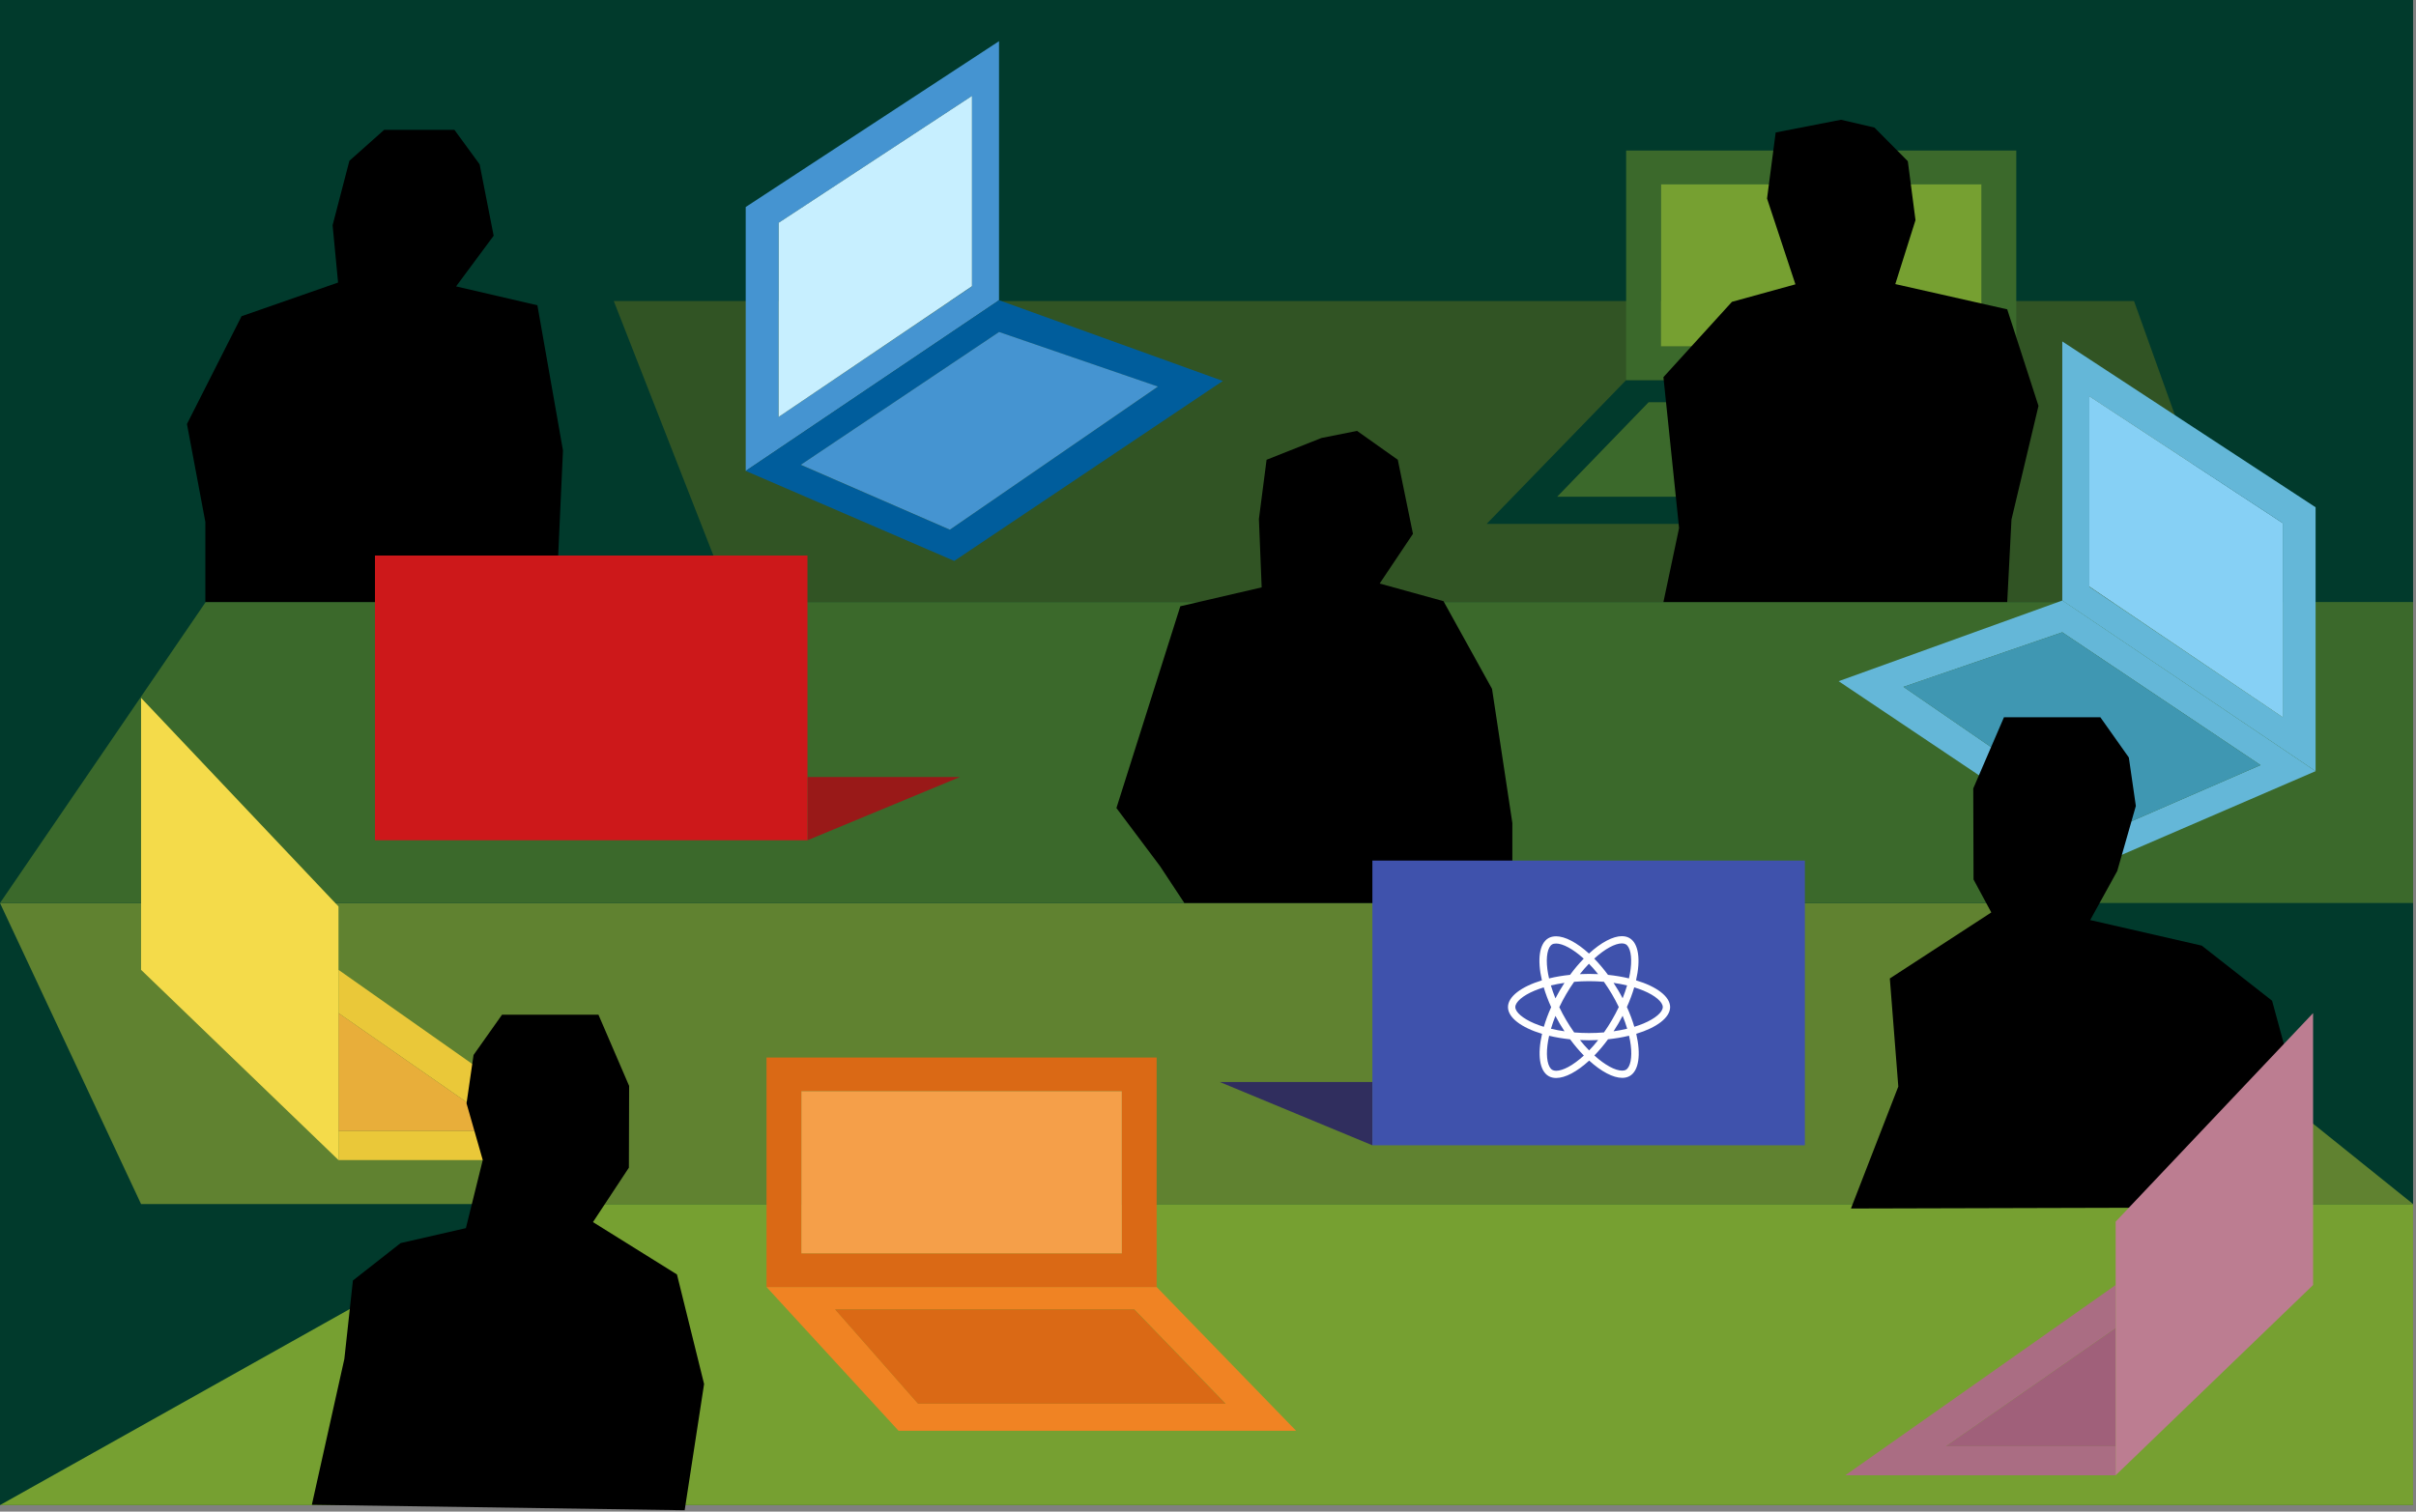 
<svg width="596px" height="373px" viewBox="0 0 596 373" version="1.1" xmlns="http://www.w3.org/2000/svg" xmlns:xlink="http://www.w3.org/1999/xlink">
    <rect x="0" y="0" width="596" height="373" fill="#808080" stroke="none"/>
    <g id="Page-1" stroke="none" stroke-width="1" fill="none" fill-rule="evenodd">
        <g id="6" fill-rule="nonzero">
            <polygon id="Path" fill="#013A2C" points="0 0 595.28 0 595.28 371.39 0 371.39"></polygon>
            <polygon id="Path" fill="#76A031" points="595.28 297.11 132.49 297.11 0 371.39 595.28 371.39"></polygon>
            <polygon id="Path" fill="#608230" points="502.87 222.83 0 222.83 34.8 297.11 595.28 297.11"></polygon>
            <polygon id="Path" fill="#3B692B" points="595.28 148.55 50.75 148.55 0 222.83 595.28 222.83"></polygon>
            <polygon id="Path" fill="#315424" points="526.44 74.28 151.41 74.28 180.48 148.55 553.05 148.55"></polygon>
            <path d="M292.17,222.83 L373.08,222.83 L373.08,203.08 L368.07,169.99 L356.09,148.34 L340.35,143.99 L348.56,131.73 L344.82,113.45 L334.76,106.32 L326,108.07 L312.45,113.45 L310.56,128.07 L311.24,144.94 L291.17,149.6 L275.41,199.39 L286.16,213.72 L292.17,222.83 L292.17,222.83 Z M131.58,148.55 L50.66,148.55 L50.66,128.8 L46.12,104.63 L59.59,78.03 L83.4,69.72 L82.05,55.58 L86.19,39.68 L94.77,32.04 L112.1,32.04 L118.32,40.55 L121.78,58.17 L112.51,70.67 L132.57,75.33 L138.88,111.16 L137.59,139.45 L131.58,148.55 L131.58,148.55 Z" id="Shape" fill="#000000"></path>
            <path d="M285.33,317.58 L319.74,353.06 L221.67,353.06 L189.09,317.58 L285.33,317.58 L285.33,317.58 Z M302.33,346.36 L279.81,323.09 L206.04,323.09 L226.5,346.36 L302.33,346.36 L302.33,346.36 Z" id="Shape" fill="#F08323"></path>
            <path d="M279.76,323.09 L302.28,346.36 L226.45,346.36 L205.99,323.09 L279.76,323.09 Z M285.33,260.95 L285.33,317.58 L189.09,317.58 L189.09,260.95 L285.33,260.95 Z M276.74,309.27 L276.74,269.27 L197.74,269.27 L197.74,309.27 L276.74,309.27 Z" id="Shape" fill="#DA6915"></path>
            <polygon id="Path" fill="#F59F49" points="197.69 269.26 276.74 269.26 276.74 309.27 197.69 309.27"></polygon>
            <path d="M401.15,93.79 L366.74,129.27 L464.81,129.27 L497.39,93.79 L401.15,93.79 L401.15,93.79 Z M384.15,122.57 L406.67,99.3 L480.44,99.3 L459.98,122.57 L384.15,122.57 Z" id="Shape" fill="#013A2C"></path>
            <path d="M406.72,99.28 L384.2,122.55 L460.03,122.55 L480.49,99.28 L406.72,99.28 Z M401.15,37.14 L401.15,93.79 L497.39,93.79 L497.39,37.14 L401.15,37.14 Z M409.74,85.46 L409.74,45.46 L488.74,45.46 L488.74,85.46 L409.74,85.46 Z" id="Shape" fill="#3B692B"></path>
            <polygon id="Path" fill="#76A031" points="409.74 45.45 488.79 45.45 488.79 85.46 409.74 85.46"></polygon>
            <path d="M183.96,51.08 L183.96,116.2 L246.45,74.08 L246.45,10.16 L183.96,51.08 Z M192.07,102.89 L192.07,54.99 L239.77,23.68 L239.77,70.68 L192.07,102.89 Z" id="Shape" fill="#4594D1"></path>
            <path d="M183.96,116.2 L235.4,138.41 L301.66,94 L246.45,74.08 L183.96,116.2 L183.96,116.2 Z M234.31,130.71 L197.54,114.71 L246.45,81.94 L285.64,95.41 L234.31,130.71 L234.31,130.71 Z" id="Shape" fill="#005D9C"></path>
            <polygon id="Path" fill="#C7EFFF" points="192.08 54.98 192.08 102.88 239.78 70.63 239.78 23.67"></polygon>
            <polygon id="Path" fill="#4594D1" points="197.55 114.69 234.32 130.7 285.65 95.39 246.46 81.92"></polygon>
            <polygon id="Path" fill="#991918" points="236.81 191.73 199.19 207.34 199.19 191.73"></polygon>
            <polygon id="Path" fill="#CD181A" points="199.19 191.73 199.19 207.34 92.5 207.34 92.5 137.08 199.19 137.08"></polygon>
            <polygon id="Path" fill="#302E5E" points="300.93 267 338.55 282.61 338.55 267"></polygon>
            <polygon id="Path" fill="#3F52AC" points="338.55 267 338.55 282.61 445.24 282.61 445.24 212.35 338.55 212.35"></polygon>
            <polygon id="Path" fill="#EAC839" points="150.19 286.25 83.5 286.25 83.5 279.07 125.31 279.07 83.5 249.98 83.5 239.31"></polygon>
            <polygon id="Path" fill="#E8AE3A" points="125.31 279.07 83.5 279.07 83.5 249.98"></polygon>
            <polygon id="Path" fill="#F4DB4A" points="83.5 279.07 83.5 286.25 34.8 239.31 34.8 172.21 83.5 223.67"></polygon>
            <polygon id="Path" fill="#000000" points="495.16 148.55 410.35 148.55 414.21 130.3 410.35 93.06 427.25 74.48 442.91 70.16 435.91 48.99 438.04 32.69 454.16 29.55 462.39 31.47 470.64 39.78 472.53 54.32 467.55 70.1 495.16 76.33 502.87 100.16 496.21 128.19"></polygon>
            <path d="M571.23,125.17 L571.23,190.29 L508.74,148.17 L508.74,84.25 L571.23,125.17 Z M563.12,176.98 L563.12,129.08 L515.42,97.79 L515.42,144.79 L563.12,176.98 Z" id="Shape" fill="#64B7D8"></path>
            <path d="M571.23,190.29 L519.79,212.5 L453.57,168.09 L508.78,148.17 L571.23,190.29 L571.23,190.29 Z M520.88,204.79 L557.65,188.79 L508.74,156.02 L469.57,169.49 L520.88,204.79 L520.88,204.79 Z" id="Shape" fill="#64B7D8"></path>
            <polygon id="Path" fill="#86D0F5" points="563.12 129.08 563.12 176.98 515.42 144.73 515.42 97.77"></polygon>
            <polygon id="Path" fill="#3F97B2" points="557.65 188.79 520.88 204.8 469.55 169.49 508.74 156.02"></polygon>
            <path d="M456.61,298.21 L468.29,268.11 L466.2,241.44 L491.23,225.15 L486.85,217.02 L486.78,194.56 L494.36,176.98 L518.13,176.98 L525.16,186.92 L526.89,198.88 L522.3,214.93 L515.63,227.03 L543.15,233.34 L560.5,246.94 L565.05,263.66 L565.05,297.92 L456.61,298.21 L456.61,298.21 Z M168.9,372.66 L173.69,341.51 L167,314.48 L146.28,301.56 L155.14,288.13 L155.2,267.96 L147.63,250.38 L123.85,250.38 L116.82,260.32 L115.09,272.27 L119.09,286.25 L114.93,303.05 L98.83,306.74 L87.06,315.97 L84.95,335.32 L76.93,371.32 L168.9,372.66 L168.9,372.66 Z" id="Shape" fill="#000000"></path>
            <polygon id="Path" fill="#AA6D83" points="455.22 364.03 521.91 364.03 521.91 356.85 480.1 356.85 521.91 327.76 521.91 317.09"></polygon>
            <polygon id="Path" fill="#A0607A" points="480.1 356.85 521.91 356.85 521.91 327.76"></polygon>
            <polygon id="Path" fill="#BC7D91" points="521.91 356.85 521.91 364.03 570.61 317.09 570.61 249.99 521.91 301.45"></polygon>
            <path d="M412,248.504 C412,251.1 408.698,253.567 403.643,255.097 C404.825,260.176 404.311,264.222 402.02,265.519 C401.482,265.824 400.863,265.968 400.178,265.968 C397.936,265.968 395,264.414 392.033,261.706 C389.065,264.43 386.13,266 383.887,266 C383.203,266 382.583,265.856 382.053,265.551 C379.754,264.254 379.232,260.2 380.406,255.105 C375.318,253.575 372,251.108 372,248.504 C372,245.908 375.302,243.449 380.373,241.911 C379.191,236.832 379.705,232.786 381.996,231.489 C382.534,231.184 383.154,231.04 383.839,231.04 L383.839,232.827 C383.464,232.827 383.146,232.891 382.901,233.035 C381.8,233.668 381.327,236.047 381.711,239.107 C381.808,239.852 381.947,240.629 382.135,241.43 C383.733,241.038 385.477,240.741 387.32,240.549 C388.404,239.067 389.546,237.729 390.687,236.552 C388.029,234.14 385.526,232.818 383.839,232.818 L383.839,231.032 C386.081,231.032 389.016,232.586 391.984,235.294 C394.951,232.57 397.887,231 400.129,231 L400.129,232.786 C398.433,232.786 395.938,234.116 393.28,236.544 C394.43,237.721 395.571,239.067 396.672,240.549 C398.506,240.741 400.251,241.038 401.849,241.422 C402.029,240.613 402.175,239.82 402.265,239.067 C402.64,236.007 402.159,233.628 401.05,233.003 C400.797,232.867 400.496,232.794 400.121,232.794 L400.121,231.008 C400.797,231.008 401.417,231.152 401.947,231.457 C404.246,232.754 404.768,236.808 403.594,241.903 C408.682,243.433 412,245.9 412,248.504 Z M401.384,243.161 C400.316,242.904 399.199,242.696 398.042,242.528 C398.441,243.137 398.841,243.762 399.216,244.402 C399.599,245.043 399.949,245.684 400.284,246.325 C400.708,245.26 401.083,244.194 401.384,243.161 Z M397.65,251.692 C398.262,250.643 398.824,249.569 399.338,248.496 C398.824,247.423 398.262,246.357 397.642,245.308 C397.006,244.234 396.346,243.217 395.669,242.263 C394.462,242.167 393.231,242.111 392,242.111 C390.761,242.111 389.53,242.167 388.315,242.271 C387.638,243.225 386.986,244.25 386.35,245.332 C385.738,246.381 385.168,247.455 384.662,248.528 C385.176,249.602 385.738,250.667 386.358,251.716 C386.994,252.79 387.654,253.807 388.331,254.761 C389.538,254.857 390.769,254.913 392,254.913 C393.239,254.913 394.47,254.857 395.685,254.753 C396.362,253.799 397.014,252.774 397.65,251.692 Z M400.284,250.651 C399.949,251.292 399.599,251.941 399.224,252.582 C398.849,253.23 398.449,253.863 398.05,254.48 C399.216,254.312 400.341,254.096 401.409,253.839 C401.099,252.798 400.724,251.724 400.284,250.651 Z M392.016,259.199 C392.766,258.43 393.525,257.572 394.258,256.635 C393.517,256.675 392.758,256.691 391.992,256.691 C391.234,256.691 390.483,256.667 389.75,256.635 C390.5,257.572 391.258,258.43 392.016,259.199 Z M385.95,254.48 C385.551,253.871 385.159,253.247 384.776,252.606 C384.393,251.965 384.042,251.324 383.708,250.683 C383.284,251.748 382.909,252.814 382.607,253.847 C383.675,254.104 384.792,254.312 385.95,254.48 Z M391.976,237.809 C391.225,238.578 390.467,239.436 389.733,240.373 C390.475,240.333 391.234,240.317 392,240.317 C392.758,240.317 393.508,240.341 394.242,240.373 C393.492,239.436 392.734,238.578 391.976,237.809 Z M385.942,242.528 C384.776,242.696 383.651,242.912 382.583,243.161 C382.893,244.202 383.268,245.276 383.708,246.349 C384.042,245.708 384.393,245.067 384.768,244.426 C385.143,243.778 385.543,243.145 385.942,242.528 Z M378.563,252.558 C379.273,252.854 380.039,253.126 380.846,253.375 C381.303,251.813 381.906,250.186 382.656,248.52 C381.898,246.846 381.287,245.211 380.822,243.641 C380.031,243.89 379.265,244.154 378.563,244.45 C375.677,245.652 373.81,247.246 373.81,248.504 C373.81,249.762 375.677,251.348 378.563,252.558 Z M382.95,264.005 C383.194,264.141 383.504,264.214 383.871,264.222 C385.567,264.222 388.062,262.892 390.72,260.464 C389.57,259.287 388.429,257.941 387.328,256.459 C385.494,256.267 383.749,255.97 382.151,255.586 C381.971,256.395 381.825,257.188 381.735,257.941 C381.36,261.001 381.841,263.38 382.95,264.005 Z M402.289,257.901 C402.2,257.156 402.053,256.379 401.865,255.57 C400.267,255.962 398.523,256.259 396.68,256.451 C395.596,257.933 394.454,259.271 393.313,260.448 C395.971,262.86 398.474,264.182 400.161,264.182 C400.536,264.182 400.854,264.117 401.099,263.973 C402.2,263.34 402.673,260.961 402.289,257.901 Z M405.428,252.558 C408.315,251.356 410.182,249.762 410.19,248.504 C410.19,247.246 408.323,245.66 405.437,244.45 C404.719,244.154 403.953,243.882 403.146,243.633 C402.689,245.195 402.086,246.822 401.336,248.488 C402.094,250.162 402.705,251.797 403.17,253.367 C403.961,253.118 404.727,252.854 405.428,252.558 Z" id="Shape" fill="#FFFFFF"></path>
        </g>
    </g>
</svg>